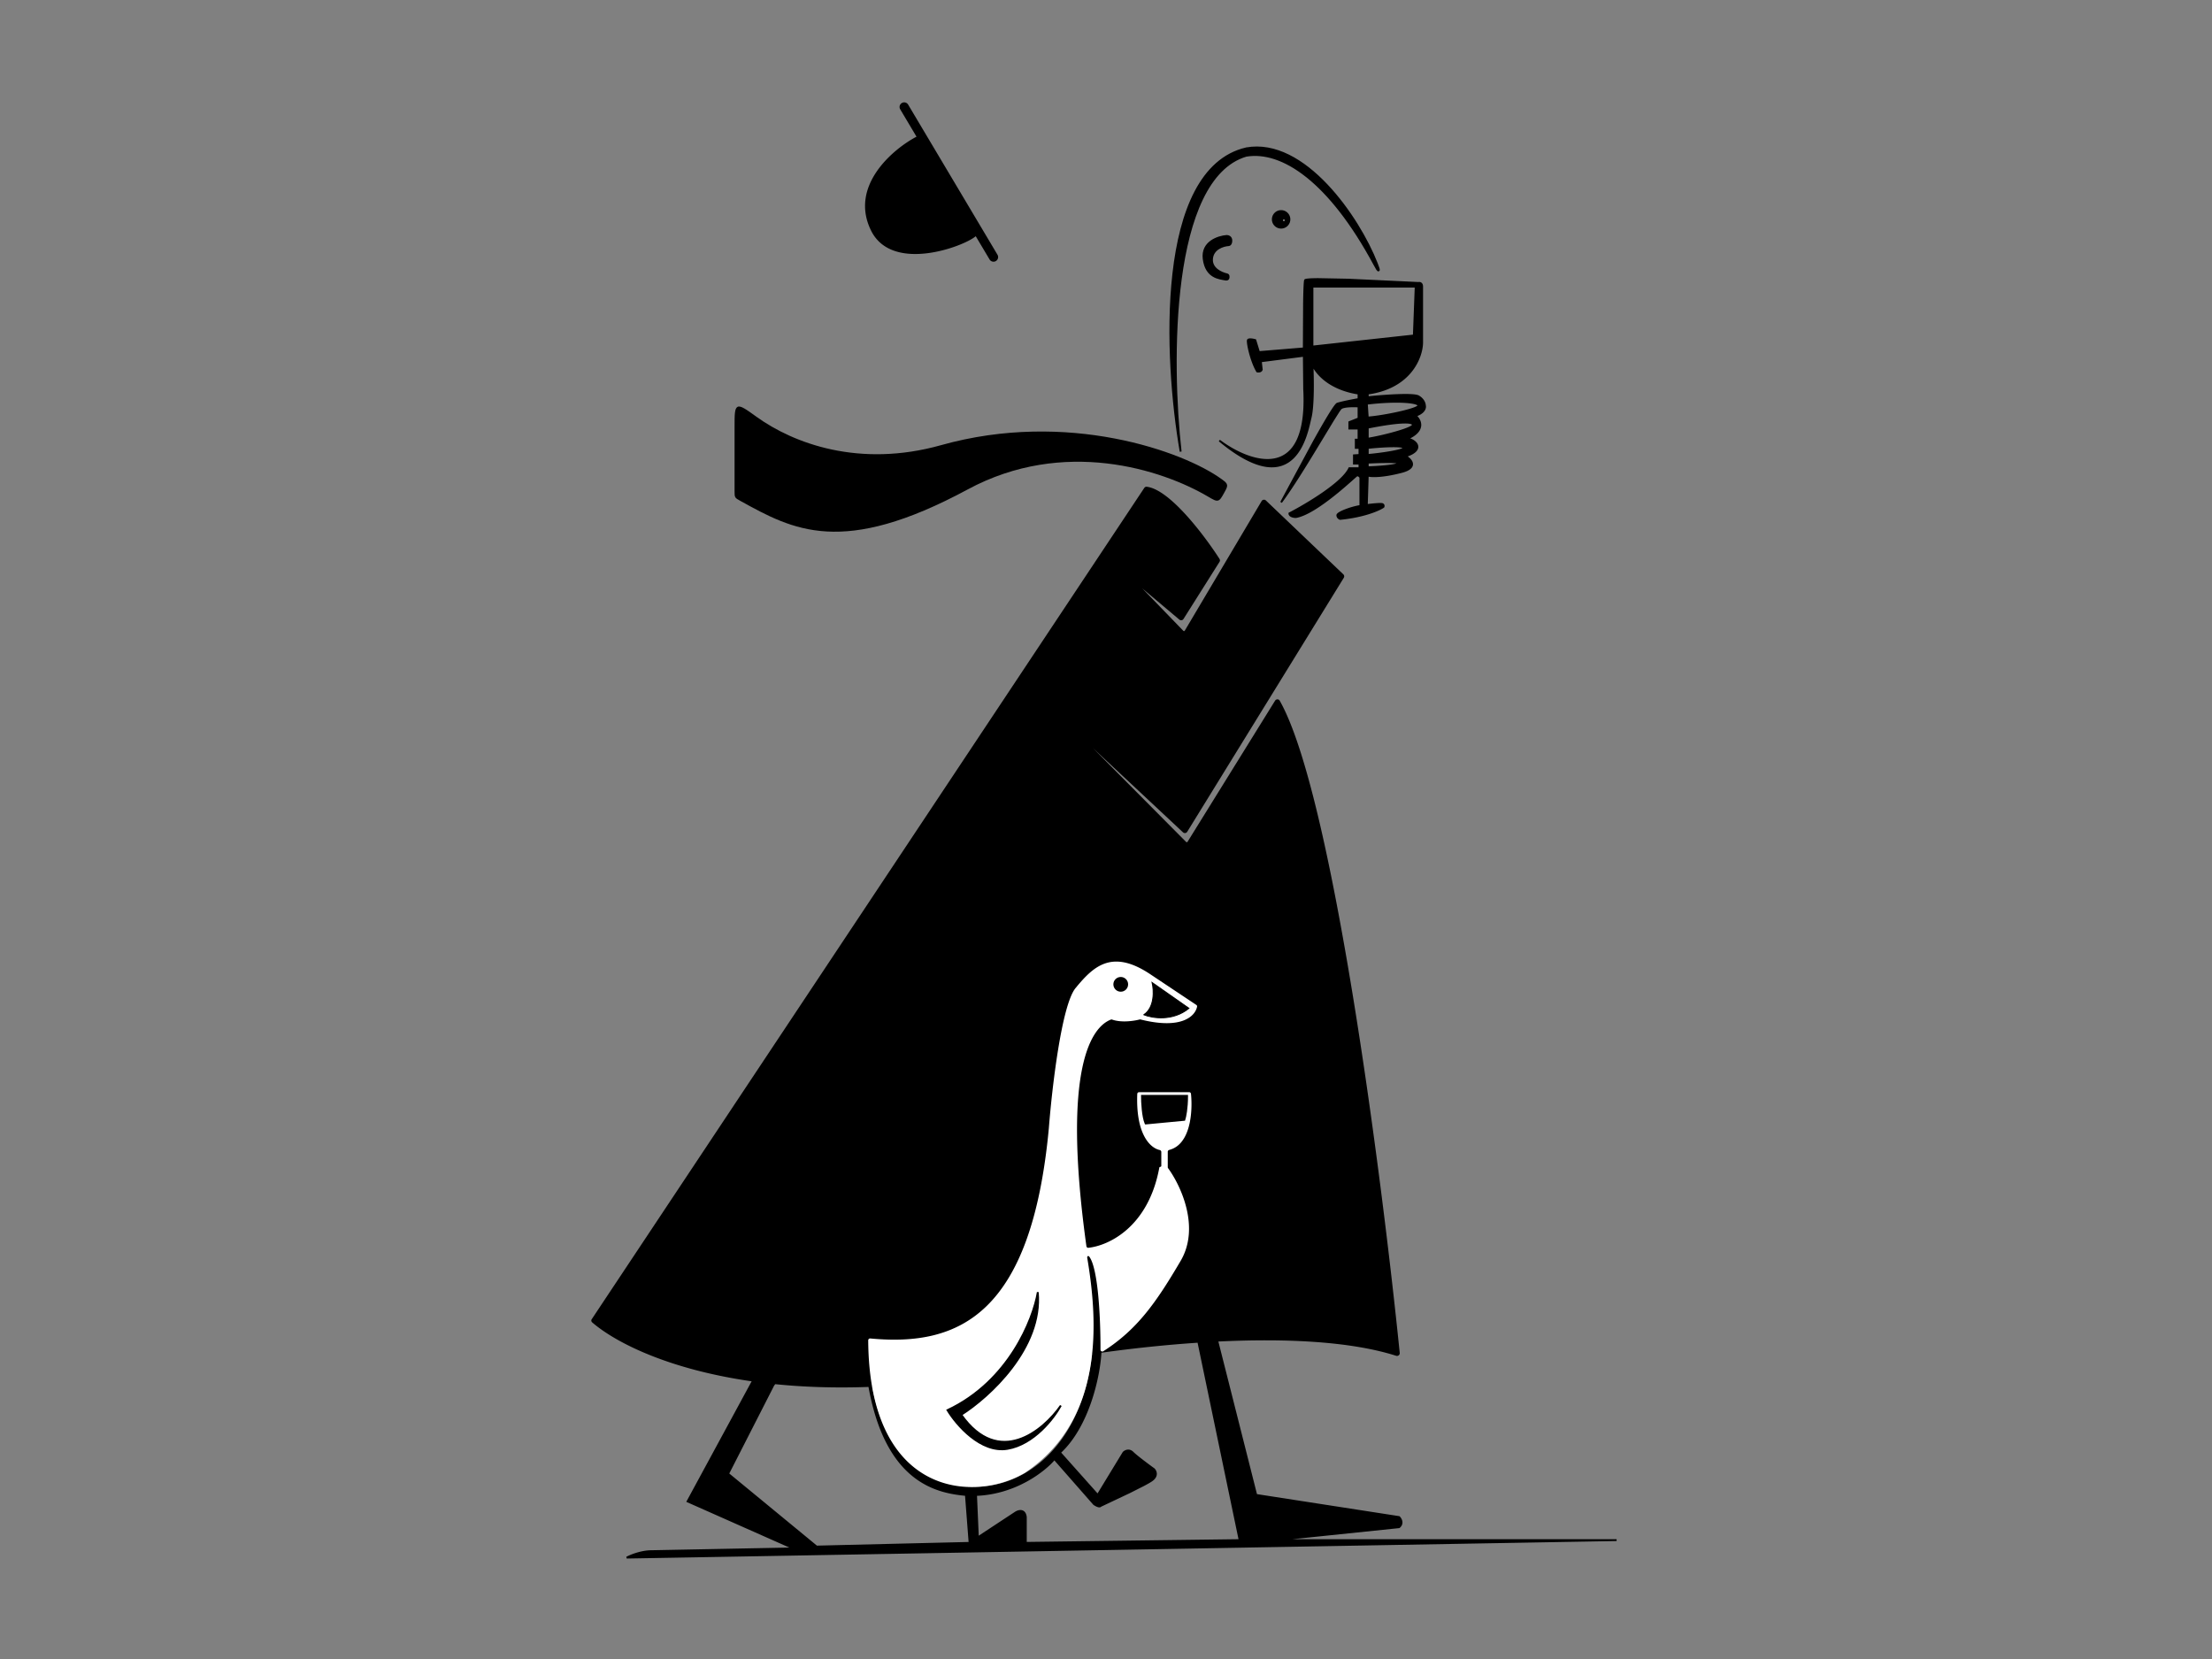 <svg xmlns="http://www.w3.org/2000/svg" width="1200" height="900" fill="none" xmlns:v="https://vecta.io/nano"><rect width="100%" height="100%" fill="#808080" stroke="none"/><g fill="#000"><path fill-rule="evenodd" d="M492.648 56.722a2.5 2.5 0 0 0-4.296 2.557l8.852 14.875c-12.427 6.5-36.626 26.483-24.704 50.846 11.399 23.294 50.31 8.76 56.835 3.147l7.517 12.632a2.5 2.5 0 0 0 4.296-2.557l-48.5-81.501z"/><path d="M525 265.5c52.105-28.085 105.377-10.821 130.404 3.93 2.759 1.627 4.139 2.44 5.363 2.105s1.972-1.697 3.469-4.419c1.108-2.013 1.661-3.02 1.417-4.124s-1.082-1.716-2.755-2.942c-20.828-15.251-83.977-37.764-152.398-18.55-44.316 12.445-80.082-.969-100.057-15.366-5.785-4.169-8.677-6.254-10.31-5.418s-1.633 4.165-1.633 10.822v34.914c0 1.73 0 2.595.416 3.3s1.174 1.124 2.69 1.963c28.749 15.897 55.337 30.468 123.394-6.215z"/><path d="M676 80.5C626.8 92.1 631.833 195 640.5 245 635 196.667 634.4 96.9 676 84.5c19.45-3.321 45.201 13.612 69.566 58.912 1.255 2.333 1.882 3.499 2.309 3.301s-.042-1.399-.981-3.803c-9.63-24.658-39.27-68.2-70.894-62.41zm-23 60c-1.2-9.2 7.833-12.167 12.5-12.5.833 0 2.5.5 2.5 2.5s-1 2.5-1.5 2.5c-2.833.167-8.6 1.9-9 7.5-.367 5.14 4.854 7.584 8.163 8.338.48.109.837.524.837 1.016v.759c0 .682-.679 1.197-1.351 1.082-3.746-.638-10.833-1.107-12.149-11.195z" stroke="#000"/><path d="M695 124a5 5 0 1 0 0-10 5 5 0 1 0 0 10zm1.5-4a.5.5 0 1 0 0-1 .5.5 0 1 0 0 1zm-75.31 144.971L321.456 715.895c-.313.419-.178.853.219 1.194 12.975 11.138 41.974 25.535 86.869 31.863L373 814.5l57.5 25.5-77 1.5c-5.6 0-11.333 2.333-13.5 3.5l537-9.5H691.5l67.5-7c2.4-2 1-4.5 0-5.5l-77.5-12-21.171-83.7c35.157-1.742 71.492-.451 97.22 7.728.692.22 1.373-.302 1.3-1.023-10.029-98.694-36.701-303.856-65.065-353.669-.369-.649-1.251-.584-1.644.051l-47.473 76.537a1 1 0 0 1-1.559.178L573.5 387l68.607 64.165a1 1 0 0 0 1.535-.206l84.933-137.77a1 1 0 0 0-.161-1.248l-42.005-40.074a1 1 0 0 0-1.55.214l-41.691 70.293a1 1 0 0 1-1.579.185L612.5 312.5l27.622 23.261a1 1 0 0 0 1.49-.232l19.55-30.993a.98.98 0 0 0 .003-1.06c-8.223-12.798-26.844-37.411-39.093-38.922-.357-.044-.685.117-.882.417zm28.892 462.923C618.01 730.011 587.912 734.383 569 738c-35.92 8.547-68.071 12.725-96.439 13.853C486.291 829.989 583.015 826.261 593 734h4c-.667 12.333-6.4 39.6-22 54l20.5 23 14-23c.833-.833 3-2 5 0s8.5 6.833 11.5 9c1 1 2.2 3.6-1 6s-20 10.333-28 14c-.167.333-1.1.6-3.5-1L572 791.5c-5.167 6.167-20.9 18.7-42.5 19.5l1 23 20.5-13.5c2.5-1.5 5.1-1.1 5.5 2.5v14l116-1.5-22.418-107.606zm-178.513 23.998c-18.75.701-35.836.069-51.255-1.511l-.814 1.119-24.5 48 48 39.5 83-2-2-26c-15.96-1.496-43.164-7.072-52.431-59.108z" fill-rule="evenodd"/><path d="M321.456 715.895l-.4-.299h0l.4.299zM621.19 264.971l-.418-.275h0l.418.275zM321.675 717.089l-.326.38h0l.326-.38zm86.869 31.863l.439.238.344-.633-.713-.1-.07.495zM373 814.5l-.44-.238-.258.476.495.219.203-.457zm57.5 25.5l.011.5.192-.957-.203.457zm-90.5 5l-.237-.44.246.94-.009-.5zm537-9.5l.009.5-.009-1v.5zm-185.5 0l-.052-.497.052.997v-.5zm67.5-7l.052.497.151-.015.117-.098-.32-.384zm0-5.5l.354-.354-.116-.115-.161-.025L759 823zm-77.5-12l-.485.123.081.32.327.051.077-.494zm-21.171-83.7l-.025-.499-.609.03.149.592.485-.123zm97.22 7.728l.152-.477h0l-.152.477zm1.3-1.023l.497-.051h0l-.497.051zm-65.065-353.669l-.434.248h0l.434-.248zm-1.644.051l-.425-.263h0l.425.263zm-47.473 76.537l-.425-.263h0l.425.263zm-1.559.178l.355-.353h0l-.355.353zM573.5 387l.342-.365-.697.717.355-.352zm68.607 64.165l-.341.365h0l.341-.365zm1.535-.206l-.426-.262h0l.426.262zm84.933-137.77l.426.263h0l-.426-.263zm-.161-1.248l-.345.362h0l.345-.362zm-42.005-40.074l.345-.361h0l-.345.361zm-1.55.214l-.43-.255h0l.43.255zm-41.691 70.293l-.43-.255h0l.43.255zm-1.579.185l.36-.348h0l-.36.348zM612.5 312.5l.322-.382-.681.73.359-.348zm27.622 23.261l-.322.382h0l.322-.382zm1.49-.232l-.423-.266h0l.423.266zm19.55-30.993l-.423-.267h0l.423.267zm.003-1.06l-.421.27h0l.421-.27zm-39.093-38.922l-.061.496h0l.061-.496zm28.01 463.34l.489-.102-.088-.426-.434.029.033.499zM569 738l-.094-.491-.011.002-.011.003.116.486zm-96.439 13.853l-.019-.499-.572.022.099.564.492-.087zM593 734v-.5h-.449l-.048.446.497.054zm4 0l.499.027.029-.527H597v.5zm-22 54l-.339-.367-.361.333.327.367L575 788zm20.5 23l-.373.333.449.504.351-.577-.427-.26zm14-23l-.354-.354-.042.043-.031.051.427.26zm16.5 9l.354-.354-.029-.028-.032-.023L626 797zm-29 20l-.208-.455-.16.074-.079.157.447.224zm-3.5-1l-.376.33.044.049.055.037.277-.416zM572 791.5l.376-.33-.385-.438-.374.447.383.321zM529.5 811l-.018-.5-.503.019.021.503.5-.022zm1 23l-.5.022.039.88.736-.484-.275-.418zm20.5-13.5l-.257-.429-.009.006-.009.005.275.418zm5.5 2.5h.5v-.028l-.003-.027-.497.055zm0 14h-.5v.506l.506-.006-.006-.5zm116-1.5l.006.5.607-.008-.124-.594-.489.102zm-200.931-83.608l.493-.088-.077-.428-.434.016.018.5zm-51.255-1.511l.051-.497-.286-.03-.17.233.405.294zm-.814 1.119l-.404-.294-.023.032-.018.035.445.227zm-24.5 48l-.445-.227-.183.358.31.255.318-.386zm48 39.5l-.318.386.144.118.186-.004-.012-.5zm83-2l.012.5.527-.013-.04-.525L526 837zm-2-26l.499-.038-.033-.42-.419-.04L524 811zm-202.143-94.806c20.512-27.493 207.71-311.068 299.751-450.948l-.836-.55-299.716 450.9.801.598zm.144.516c-.146-.125-.199-.23-.213-.295-.01-.047-.011-.115.069-.221l-.801-.598c-.234.312-.323.671-.245 1.031.074.343.287.625.538.842l.652-.759zm86.613 31.747c-44.834-6.319-73.732-20.69-86.613-31.747l-.652.759c13.07 11.219 42.169 25.642 87.125 31.978l.14-.99zm-.51.256l-35.544 65.549.88.476 35.543-65.548-.879-.477zm-35.307 66.244l57.5 25.5.406-.914-57.5-25.5-.406.914zm57.692 24.543L353.5 841v1c5.607 0 53.683-1 77.011-1.5l-.022-1zM353.5 841c-5.712 0-11.529 2.371-13.737 3.56l.474.88c2.125-1.144 7.775-3.44 13.263-3.44v-1zm-13.491 4.5l537-9.5-.018-1-537 9.5.018 1zM877 835H691.5v1H877v-1zm-185.448.997l67.5-7-.104-.994-67.5 7 .104.994zm67.768-7.113c1.342-1.118 1.652-2.424 1.448-3.595-.198-1.13-.865-2.093-1.414-2.643l-.708.708c.451.45.984 1.237 1.136 2.107.146.829-.044 1.773-1.102 2.655l.64.768zm-.243-6.378l-77.5-12-.154.988 77.5 12 .154-.988zm-77.092-11.629l-21.171-83.699-.97.245 21.171 83.7.97-.246zm75.716-76.326c-25.819-8.207-62.229-9.493-97.397-7.75l.05.999c35.146-1.742 71.405-.446 97.044 7.704l.303-.953zm.65-.496c.035.34-.279.614-.65.496l-.303.953c1.011.322 2.06-.446 1.948-1.55l-.995.101zM693.35 380.584c7.052 12.385 14.024 34.483 20.67 62.266 6.642 27.764 12.946 61.15 18.679 96.071 11.465 69.841 20.639 145.795 25.652 195.134l.995-.101c-5.015-49.354-14.191-125.328-25.66-195.195-5.735-34.932-12.044-68.345-18.693-96.142-6.646-27.78-13.644-50.006-20.774-62.528l-.869.495zm-.785.067c.111-.18.281-.264.429-.271.138-.006.269.051.356.204l.869-.495c-.283-.496-.778-.731-1.271-.708-.484.022-.951.288-1.233.743l.85.527zm-47.473 76.537l47.473-76.537-.85-.527-47.473 76.537.85.527zm-2.339.266a1.5 1.5 0 0 0 2.339-.266l-.85-.527a.5.5 0 0 1-.779.088l-.71.705zm-69.608-70.102l69.608 70.102.71-.705-69.608-70.101-.71.704zm69.304 63.448l-68.607-64.165-.684.73 68.608 64.165.683-.73zm.767-.103a.5.5 0 0 1-.767.103l-.683.73a1.5 1.5 0 0 0 2.301-.308l-.851-.525zm84.933-137.77l-84.933 137.77.851.525 84.934-137.77-.852-.525zm-.08-.624a.5.5 0 0 1 .08.624l.852.525a1.5 1.5 0 0 0-.242-1.873l-.69.724zm-42.005-40.074l42.005 40.074.69-.724-42.005-40.073-.69.723zm-.775.107a.5.5 0 0 1 .775-.107l.69-.723a1.5 1.5 0 0 0-2.325.32l.86.51zm-41.691 70.293l41.691-70.293-.86-.51-41.691 70.293.86.51zm-2.368.278a1.5 1.5 0 0 0 2.368-.278l-.86-.51a.5.5 0 0 1-.789.092l-.719.696zm-29.089-30.059l29.089 30.059.719-.696-29.09-30.059-.718.696zm28.303 22.53l-27.622-23.26-.644.764 27.622 23.261.644-.765zm.745-.115a.5.5 0 0 1-.745.115l-.644.765a1.5 1.5 0 0 0 2.235-.347l-.846-.533zm19.55-30.994l-19.55 30.994.846.533 19.55-30.993-.846-.534zm.005-.523a.48.48 0 0 1-.005.523l.846.534a1.48 1.48 0 0 0 .001-1.597l-.842.54zm-38.733-38.696c2.93.362 6.305 2.119 9.879 4.822 3.563 2.694 7.272 6.288 10.868 10.246 7.191 7.916 13.885 17.246 17.986 23.628l.842-.54c-4.122-6.416-10.85-15.792-18.088-23.76-3.618-3.984-7.375-7.626-11.005-10.372-3.619-2.737-7.166-4.622-10.36-5.016l-.122.992zm-.403.196c.098-.15.245-.215.403-.196l.122-.992c-.555-.069-1.064.188-1.361.638l.836.55zm28.441 462.149c-32.094 2.118-62.212 6.494-81.143 10.114l.188.982c18.893-3.613 48.97-7.983 81.021-10.098l-.066-.998zm-81.165 10.119c-35.89 8.54-68.009 12.712-96.342 13.84l.039.999c28.402-1.13 60.585-5.312 96.535-13.867l-.232-.972zm23.619-3.568c-4.974 45.955-31.512 69.713-58.367 72.382-26.849 2.668-54.256-15.714-61.082-54.561l-.985.173c6.904 39.288 34.724 58.11 62.166 55.383 27.435-2.726 54.251-26.962 59.262-73.269l-.994-.108zM597 733.5h-4v1h4v-1zm-21.661 54.867c7.886-7.279 13.254-17.784 16.734-27.981s5.09-20.147 5.426-26.359l-.998-.054c-.331 6.121-1.922 15.976-5.374 26.091s-8.752 20.448-16.466 27.569l.678.734zm20.534 22.3l-20.5-23-.746.666 20.5 23 .746-.666zm13.2-22.927l-14 23 .854.52 14-23-.854-.52zm5.781-.094c-1.116-1.115-2.319-1.373-3.372-1.202-1.021.166-1.862.729-2.336 1.202l.708.708c.36-.361 1.019-.798 1.789-.923.739-.12 1.619.038 2.503.923l.708-.708zm11.439 8.949a272.64 272.64 0 0 1-6.113-4.554c-2.256-1.733-4.354-3.422-5.326-4.395l-.708.708c1.028 1.027 3.18 2.755 5.424 4.48a274.32 274.32 0 0 0 6.137 4.571l.586-.81zm-.993 6.805c1.703-1.277 2.304-2.67 2.275-3.937-.029-1.233-.654-2.249-1.221-2.817l-.708.708c.433.432.908 1.216.929 2.133.021.883-.378 1.99-1.875 3.113l.6.8zm-28.092 14.055l15.812-7.481 7.614-3.848c2.144-1.135 3.829-2.099 4.666-2.726l-.6-.8c-.763.573-2.378 1.501-4.534 2.643-2.143 1.135-4.788 2.463-7.586 3.833l-15.788 7.469.416.91zm-3.985-1.039c1.226.818 2.128 1.194 2.783 1.302.62.103 1.206-.023 1.441-.494l-.894-.448c.069-.138.104.036-.384-.044-.454-.075-1.218-.366-2.392-1.148l-.554.832zm-21.599-24.586l21.5 24.5.752-.66-21.5-24.5-.752.66zm-42.105 19.67c21.774-.807 37.63-13.432 42.864-19.679l-.766-.642c-5.1 6.086-20.71 18.528-42.135 19.321l.037 1zM531 833.978l-1-23-1 .044 1 23 1-.044zm19.725-13.896l-20.5 13.5.55.836 20.5-13.5-.55-.836zm6.272 2.863c-.213-1.914-1.036-3.129-2.291-3.578-1.212-.434-2.65-.084-3.963.704l.514.858c1.187-.712 2.299-.912 3.112-.621.77.276 1.447 1.061 1.634 2.747l.994-.11zM557 837v-14h-1v14h1zm115.494-2l-116 1.5.012 1 116-1.5-.012-1zm-22.901-107.004l22.418 107.606.978-.204-22.418-107.606-.978.204zm-178.042 23.396c-18.728.7-35.791.069-51.186-1.508l-.102.994c15.443 1.583 32.553 2.215 51.325 1.513l-.037-.999zm-51.647.402l.814-1.119-.809-.588-.813 1.119.808.588zm-24.459 47.933l24.5-48-.89-.454-24.5 48 .89.454zm47.873 38.887l-48-39.5-.636.772 48 39.5.636-.772zm82.67-2.114l-83 2 .024 1 83-2-.024-1zm-2.487-25.462l2 26 .998-.076-2-26-.998.076zm-52.424-59.059c4.648 26.098 13.809 40.625 23.883 48.807s20.982 9.961 28.993 10.712l.094-.996c-7.949-.745-18.619-2.5-28.457-10.492s-18.909-22.267-23.528-48.206l-.985.175z"/></g><path d="M569 612c-9.428 100.734-48.405 118.731-96.892 114.109-.59-.056-1.108.434-1.105 1.027.503 84.498 57.121 88.291 84.997 71.864 43.234-28.986 39.642-82.109 33.812-116.679-.133-.786.597-1.266 1.082-.634 4.997 6.516 6.173 34.687 6.118 50.507-.003.787.861 1.267 1.524.843 18.524-11.84 28.823-26.648 41.964-49.037 10.699-18.228.036-40.906-6.808-50.24a.99.99 0 0 1-.192-.592v-8.338c0-.481.349-.891.815-1.01 11.654-2.971 12.767-20.882 11.784-30.442-.052-.502-.479-.878-.984-.878h-27.163c-.533 0-.974.431-.994.964-.854 22.169 7.186 29.336 12.12 30.403.513.111.922.541.922 1.066v7.523c0 .3-.244.544-.544.544-.264 0-.491.196-.539.456-5.952 32.302-27.542 42.322-38.498 43.467-.519.054-.978-.344-1.05-.862-13.606-98.082 3.277-119.107 13.294-122.938a.98.98 0 0 1 .681.004c5.029 1.771 11.829.749 14.9-.058a1.05 1.05 0 0 1 .52-.002c22.483 5.643 29.683-1.953 30.649-6.974.07-.364-.101-.719-.409-.924L624 528.5c-21-14-31-4-40.5 7.5-7.6 9.2-12.833 54.5-14.5 76z" fill="#fff"/><g fill="#000"><g stroke="#000"><path d="M521.5 767.5c20.4 28.8 44.5 8.667 54-5-3.667 6.833-14.6 21.1-29 23.5s-27.667-13-32.5-21c33.2-15.6 46.5-49.167 49-64 2.8 30.4-26.5 57-41.5 66.5zm100-158c-1.6-3.6-2-11.5-2-15H644c0 6.8-1 11.5-1.5 13l-21 2z"/><path d="M620.5 550.5c6-4 5.5-13.333 4.5-17.5l20 14c-8.8 7.2-20 5.333-24.5 3.5z" stroke-width=".5"/></g><circle cx="608" cy="534" r="4"/><path d="M707.307 189L683 191l-2-6.5c-1.167-.333-3.6-.8-4 0-.5 1 1.5 11 5 17 .667.167 2.1.2 2.5-1l-.5-4.5 23.32-3-.013-4z"/><path fill-rule="evenodd" d="M707.5 211c2.8 52-29.667 40.333-46 28 41.5 34.5 47.5-4.5 49.5-12.5 1.6-6.4 1.333-21.667 1-28.5 4.8 9.2 15 14 25 15.5v3c-2.833.5-9.1 1.7-11.5 2.5s-21.333 36-30.5 53.5c11.5-15.5 30.5-49.5 32.5-51 1.6-1.2 7-1.167 9.5-1v6.5l-5 2v3.5h5v6h-1.5v4.5h2v3.807l-3 .193v4.5h3v2.5H732c-3.6 8-23.167 19.667-32.5 24.5 0 1.6 2.333 2 3.5 2 11.5-2 32-22 33-22.5.8-.4 1.667.5 2 1v15.5c-4.5.627-12.5 3.5-12.5 5 0 1.2 1 1.833 1.5 2 12.4-1.2 20.833-4.667 23.5-6.5.167-.333.3-1.1-.5-1.5s-6 .167-8.5.5l.5-16c2.5.667 9 .5 18.5-2 9.055-2.383 5-7 2-8.5 11-3.5 5.5-9 1-9.5 10-4.4 7.167-10.167 4.5-12.5 4.8-1.6 5.333-4.333 5-5.5 0-1-.7-3.4-3.5-5s-19.5-.333-27.5.5v-2c23.2-3.2 29.333-19.667 29.5-27.5v-30.5c0-2-1.333-2.167-2-2-20.167-1.167-60.7-3.1-61.5-1.5-.548 1.095-.736 19.441-.693 37l.013 4 .18 18zm4.5-23v-32.5h56l-1 26.5-55 6zm30 38.5l-.5-7.5c16.8-2 28-.83 28 1 0 2-19.5 6-27.5 6.5zm0 11.5v-6c16-3.2 24.5-3.5 24.5-1.5s-16.833 6.333-24.5 7.5zm0 8.807V243c7.167-.833 19.5-1.5 19.5 0s-13.667 3.371-19.5 3.807zm0 6.693V251c6.167-.333 18.1-.7 16.5.5s-11.667 1.833-16.5 2z"/><path d="M661.5 239l.301-.399-.621.783.32-.384zm46-28l-.5.009v.009l.001.009.499-.027zm62-57.5l-.029.499.076.005.074-.019-.121-.485zm2 32.5l.5.011V186h-.5zM742 213.5l-.068-.495-.432.059v.436h.5zm0 2h-.5v.555l.552-.058-.052-.497zm31 4.5h-.5v.07l.019.067L773 220zm-5 5.5l-.158-.474-.828.276.657.574.329-.376zm-4.5 12.5l-.201-.458-1.703.75 1.849.205.055-.497zm-1 9.5l-.152-.476-1.173.373 1.101.55.224-.447zm-2 8.5l-.127-.484.127.484zm-18.5 2l.129-.483-.609-.162-.02.629.5.016zm-.5 16l-.5-.016-.018.59.584-.078-.066-.496zm9 1l.283.412.107-.073.057-.115-.447-.224zm-23.5 6.5l-.158.474.101.034.105-.01-.048-.498zm11-7l.069.495.431-.06v-.435h-.5zm0-15.5h.5v-.151l-.084-.126L738 259zm-35 21.5v.5h.043l.043-.007-.086-.493zm-3.5-2l-.23-.444-.27.14v.304h.5zM732 254v-.5h-.323l-.133.295.456.205zm5.5 0v.5h.5v-.5h-.5zm0-2.5h.5v-.5h-.5v.5zm-3 0h-.5v.5h.5v-.5zm0-4.5l-.032-.499-.468.03V247h.5zm3-.193l.032.499.468-.03v-.469h-.5zm0-3.807h.5v-.5h-.5v.5zm-2 0h-.5v.5h.5v-.5zm0-4.5v-.5h-.5v.5h.5zm1.5 0v.5h.5v-.5h-.5zm0-6h.5v-.5h-.5v.5zm-5 0h-.5v.5h.5v-.5zm0-3.5l-.186-.464-.314.125V229h.5zm5-2l.186.464.314-.125V227h-.5zm0-6.5h.5v-.468l-.467-.031-.033.499zm-9.5 1l.3.4h0l-.3-.4zm-32.5 51l-.443-.232.845.53-.402-.298zm42-56l.087.492.413-.073v-.419h-.5zm0-3h.5v-.431l-.426-.063-.074.494zM712 198l.443-.231-.942.255L712 198zm-4.693-9l.5-.001-.5.001zM683 191l-.478.147.118.384.401-.033L683 191zm-2-6.5l.478-.147-.08-.259-.261-.075-.137.481zm1 17l-.432.252.106.182.205.051.121-.485zm2.5-1l.474.158.035-.104-.012-.109-.497.055zm-.5-4.5l-.064-.496-.487.063.054.488L684 196zm28-40.5v-.5h-.5v.5h.5zm0 32.5h-.5v.558l.554-.061L712 188zm55-6l.054.497.429-.047.017-.431-.5-.019zm1-26.5l.5.019.019-.519H768v.5zM741.5 219l-.059-.496-.471.056.031.473.499-.033zm.5 7.5l-.499.033.033.497.497-.031-.031-.499zm0 5.5l-.098-.49-.402.08v.41h.5zm0 6h-.5v.582l.575-.088L742 238zm0 5l-.058-.497-.442.052V243h.5zm0 3.807h-.5v.539l.537-.041-.037-.498zm0 4.193l-.027-.499-.473.025V251h.5zm0 2.5h-.5v.518l.517-.018-.017-.5zm-80.801-14.101c4.113 3.106 9.246 6.173 14.595 8.209 5.343 2.033 10.949 3.054 15.983 2.007 5.064-1.055 9.495-4.192 12.464-10.351 2.957-6.134 4.46-15.251 3.758-28.291l-.998.054c.698 12.96-.808 21.884-3.661 27.803-2.841 5.893-7.022 8.818-11.767 9.805-4.774.994-10.173.036-15.423-1.962s-10.295-5.011-14.349-8.072l-.602.798zm47.248-87.175c-.06.12-.145.132-.06.096.057-.025.159-.057.318-.091.314-.066.775-.125 1.38-.173 1.206-.097 2.919-.148 5.029-.161 4.217-.025 9.981.103 16.357.317l38 1.787.058-.998-38.025-1.788-16.396-.318c-2.117.013-3.86.064-5.103.164-.619.049-1.131.112-1.508.192-.187.04-.361.088-.505.15-.116.05-.329.155-.439.375l.894.448zm61.174 1.761c.243-.061.59-.052.857.122.235.153.522.509.522 1.393h1c0-1.116-.38-1.843-.978-2.232-.566-.368-1.22-.359-1.643-.253l.242.97zM771 155.5v.024.026.027.029.031.032.033.035.036.038.04.02.021.021.021.022.022.022.023.023.024.023.025.024.025.025.026.026.026.027.027.027.028.028.028.029.029.029.03.03.03.031.031.031.032.032.032.033.033.033.034.034.034.035.034.036.035.036.036.036.037.037.037.038.038.038.039.039.039.039.04.04.04.041.041.041.042.041.042.043.042.043.043.044.044.044.044.044.045.045.046.045.046.047.046.047.047.047.047.048.048.049.048.049.049.049.05.05.05.05.05.051.051.052.051.052.052.052.053.052.053.053.054.054.053.055.054.054.055.055.055.056.056.055.057.056.056.057.057.057.058.057.058.058.058.059.058.059.059.06.059.06.059.06.061.06.061.06.061.062.061.062.061.062.062.063.062.063.062.063.064.063.063.064.064.064.064.064.065.065.064.065.066.065.065.066.066.066.066.066.066.067.067.066.067.067.068.067.068.067.068.068.068.068.069.068.069.069.069.069.069.069.069.07.07.069.07.07.07.071.07.07.071.071.07.071.071.071.072.071.071.072.071.072.072.072.072.072.072.072.073.072.073.072.073.073.073.073.073.073.073.073.074.073.074.073.074.073.074.074.074.074.074.074.074.074.075.074.074.075.074.075.075.074.075.075.075.074.075.075.075.075.075.075.075.076.075.075.075.076.075.075.076.075.075.076.075.076.075.076.075.076.076.075.076.075.076.076.075.076.076.075.076.076.075.076.076.075.076.076.075.076.076.075.076.075.076.076.075.076.075.076.075.076.075.075.076.075.076.075.075.075.076.075.075.075.075.075.075.075.075.075.074.075.075.075.074.075.074.075.074.074.075.074.074.074.074.074.074.074.074.073.074.074.073.074.073.073.073.074.073.073.072.073.073.073.072.073.072.072.072.073.072.071.072.072.072.071.072.071.071.071.071.071.071.071.07.071.07.07.07.07.07.07.07.069.069.07.069.069.069.069.068.069.068.068.068.068.068.068.067.068.067.067.067.067.067.066.067.066.066.066.066.065.066.065.065.065.065.065.064.065.064.064.064.064.063.063.064.063.062.063.062.063.062.062.061.062.061.062.061.06.061.06.061.06.059.06.06.059.059.059.058.059.058.058.058.057.058.057.057.057.056.057.056.056.055.056.055.055.055h1v-.055-.055-.055-.056-.055-.056-.056-.057-.056-.057-.057-.057-.058-.057-.058-.058-.058-.059-.058-.059-.059-.059-.06-.06-.059-.06-.061-.06-.061-.06-.061-.062-.061-.062-.061-.062-.062-.063-.062-.063-.062-.063-.064-.063-.063-.064-.064-.064-.064-.065-.064-.065-.065-.065-.065-.065-.066-.065-.066-.066-.066-.066-.067-.066-.067-.067-.067-.067-.067-.068-.067-.068-.068-.068-.068-.068-.068-.069-.068-.069-.069-.069-.069-.07-.069-.069-.07-.07-.07-.07-.07-.07-.07-.071-.07-.071-.071-.071-.071-.071-.071-.071-.072-.071-.072-.072-.072-.071-.072-.073-.072-.072-.072-.073-.072-.073-.073-.073-.072-.073-.073-.074-.073-.073-.073-.074-.073-.074-.074-.073-.074-.074-.074-.074-.074-.074-.074-.074-.075-.074-.074-.075-.074-.075-.074-.075-.075-.075-.074-.075-.075-.075-.075-.075-.075-.075-.075-.075-.076-.075-.075-.075-.076-.075-.076-.075-.075-.076-.075-.076-.075-.076-.075-.076-.076-.075-.076-.075-.076-.076-.075-.076-.076-.075-.076-.076-.075-.076-.076-.075-.076-.076-.075-.076-.076-.075-.076-.075-.076-.076-.075-.076-.075-.076-.075-.076-.075-.075-.076-.075-.075-.076-.075-.075-.075-.076-.075-.075-.075-.075-.075-.075-.075-.074-.075-.075-.075-.074-.075-.075-.074-.075-.074-.074-.075-.074-.074-.074-.074-.074-.074-.074-.074-.073-.074-.073-.074-.073-.074-.073-.073-.073-.073-.073-.073V168v-.073-.072-.073-.072-.073-.072-.072-.072-.072-.072-.072-.072-.071-.072-.071-.071-.072-.071-.071-.071-.07-.071-.071-.07-.07-.071-.07-.07-.07-.069-.07-.07-.069-.069-.069-.069-.069-.069-.069-.068-.069-.068-.068-.068-.068-.067-.068-.067-.068-.067-.067-.066-.067-.067-.066-.066-.066-.066-.066-.066-.065-.065-.066-.065-.064-.065-.065-.064-.064-.064-.064-.064-.063-.063-.064-.063-.062-.063-.062-.063-.062-.062-.061-.062-.061-.062-.061-.06-.061-.06-.061-.06-.059-.06-.059-.06-.059-.059-.058-.059-.058-.058-.058-.057-.058-.057-.057-.057-.056-.056-.057-.055-.056-.056-.055-.055-.055-.054-.054-.055-.053-.054-.054-.053-.053-.052-.053-.052-.052-.052-.051-.052-.051-.051-.05-.05-.05-.05-.05-.049-.049-.049-.048-.049-.048-.048-.047-.047-.047-.047-.046-.047-.046-.045-.046-.045-.045-.044-.044-.044-.044-.044-.043-.043-.042-.043-.042-.041-.042-.041-.041-.041-.04-.04-.04-.039-.039-.039-.039-.038-.038-.038-.037-.037-.037-.036-.036-.036-.035-.036-.034-.035-.034-.034-.034-.033-.033-.033-.032-.032-.032-.031-.031-.031-.03-.03-.03-.029-.029-.029-.028-.028-.028-.027-.027-.027-.026-.026-.026-.025-.025-.024-.025-.023-.024-.023V156v-.022-.022-.022-.021-.021-.021-.02-.02-.039-.037-.036-.034-.033-.031-.029-.029-.026-.025l-1-.012zm0 30.489c-.162 7.63-6.151 23.855-29.068 27.016l.136.99c23.483-3.239 29.761-19.947 29.932-27.984l-1-.022zM741.5 213.5v2h1v-2h-1zm.552 2.497c3.993-.416 10.157-.94 15.668-1.16 2.757-.11 5.341-.144 7.405-.052 1.032.047 1.925.124 2.64.237.729.115 1.22.26 1.487.412l.496-.868c-.433-.248-1.077-.413-1.827-.532-.766-.121-1.7-.201-2.752-.248-2.105-.094-4.721-.059-7.489.052-5.539.221-11.725.747-15.732 1.165l.104.994zm27.2-.563c2.638 1.507 3.248 3.738 3.248 4.566h1c0-1.172-.79-3.741-3.752-5.434l-.496.868zm3.267 4.703c.235.821-.033 3.341-4.677 4.889l.316.948c4.956-1.652 5.755-4.598 5.323-6.111l-.962.274zm-4.848 5.739c1.272 1.113 2.519 2.995 2.331 5.054-.184 2.019-1.777 4.445-6.703 6.612l.402.916c5.074-2.233 7.065-4.891 7.297-7.438.229-2.507-1.274-4.676-2.669-5.896l-.658.752zm-4.226 12.621a7.25 7.25 0 0 1 3.07 1.124c.921.604 1.583 1.364 1.819 2.148.223.743.087 1.593-.768 2.497-.876.927-2.503 1.894-5.218 2.758l.304.952c2.785-.886 4.596-1.919 5.641-3.023 1.067-1.128 1.338-2.34.998-3.472-.327-1.091-1.195-2.019-2.228-2.696-1.039-.682-2.301-1.148-3.508-1.282l-.11.994zm-1.169 9.45c.704.352 1.474.89 2.092 1.527.623.643 1.053 1.345 1.159 2.022.1.642-.077 1.327-.814 2.016-.759.71-2.112 1.418-4.34 2.004l.254.968c2.3-.606 3.836-1.369 4.769-2.241.956-.894 1.275-1.903 1.119-2.902-.151-.962-.732-1.844-1.43-2.563a8.99 8.99 0 0 0-2.361-1.725l-.448.894zm-1.903 7.569c-4.727 1.244-8.698 1.905-11.791 2.173-3.108.27-5.288.139-6.453-.172l-.258.966c1.335.356 3.655.475 6.797.203 3.157-.274 7.186-.946 11.959-2.202l-.254-.968zm-18.873 2.468l-.5 16 1 .032.5-16-1-.032zm.066 16.512c1.244-.166 3.16-.39 4.86-.523.852-.066 1.641-.108 2.262-.111a7.78 7.78 0 0 1 .77.029c.1.009.179.021.237.034s.084.024.081.022l.448-.894c-.189-.095-.439-.135-.667-.158a8.75 8.75 0 0 0-.873-.032c-.657.002-1.474.046-2.335.114-1.725.134-3.659.36-4.915.527l.132.992zm8.21-.549c.255.127.322.281.343.408a.76.76 0 0 1-.066.421l.894.448c.119-.239.225-.62.159-1.029-.071-.44-.337-.869-.882-1.142l-.448.894zm.441.641c-2.573 1.769-10.915 5.219-23.265 6.414l.096.996c12.45-1.205 20.975-4.688 23.735-6.586l-.566-.824zm-23.059 6.438c-.18-.06-.483-.219-.733-.483-.242-.255-.425-.595-.425-1.043h-1c0 .752.317 1.329.7 1.732.375.394.822.636 1.142.742l.316-.948zM726 279.5c0 .024-.003-.061.203-.263.187-.184.479-.398.874-.634.785-.469 1.896-.976 3.165-1.463 2.538-.975 5.625-1.838 7.827-2.145l-.138-.99c-2.298.32-5.461 1.208-8.048 2.201-1.293.497-2.464 1.028-3.319 1.539-.426.254-.794.515-1.062.778-.249.245-.502.578-.502.977h1zm12.5-5V259h-1v15.5h1zm-.084-15.777a3.67 3.67 0 0 0-.965-.977c-.424-.281-1.042-.51-1.675-.193l.448.894c.167-.083.382-.062.675.132s.544.486.685.698l.832-.554zm-2.64-1.17c-.079.04-.164.102-.231.153-.076.059-.169.135-.275.224a49.21 49.21 0 0 0-.834.723l-2.728 2.417c-2.239 1.974-5.247 4.577-8.582 7.226s-6.989 5.339-10.519 7.488c-3.54 2.155-6.913 3.74-9.693 4.223l.172.986c2.97-.517 6.472-2.182 10.041-4.355 3.58-2.179 7.269-4.896 10.622-7.559s6.376-5.28 8.621-7.259l2.727-2.417.815-.707.242-.197c.071-.054.087-.06.07-.052l-.448-.894zM703 280c-.543 0-1.348-.095-1.997-.362-.66-.272-1.003-.643-1.003-1.138h-1c0 1.105.824 1.734 1.622 2.062.809.333 1.754.438 2.378.438v-1zm-3.27-1.056c4.681-2.424 11.925-6.56 18.455-11.096 3.265-2.268 6.36-4.642 8.87-6.957 2.499-2.307 4.458-4.591 5.401-6.686l-.912-.41c-.857 1.905-2.694 4.079-5.167 6.361-2.464 2.273-5.519 4.618-8.762 6.871-6.487 4.506-13.693 8.62-18.345 11.029l.46.888zM732 254.5h5.5v-1H732v1zm6-.5v-2.5h-1v2.5h1zm-.5-3h-3v1h3v-1zm-2.5.5V247h-1v4.5h1zm-.468-4.001l3-.193-.064-.998-3 .193.064.998zm3.468-.692V243h-1v3.807h1zm-.5-4.307h-2v1h2v-1zm-1.5.5v-4.5h-1v4.5h1zm-.5-4h1.5v-1h-1.5v1zm2-.5v-6h-1v6h1zm-.5-6.5h-5v1h5v-1zm-4.5.5V229h-1v3.5h1zm-.314-3.036l5-2-.372-.928-5 2 .372.928zM737.5 227v-6.5h-1v6.5h1zm-.467-6.999c-1.266-.084-3.264-.135-5.153-.012-.944.061-1.873.166-2.676.336-.787.166-1.514.407-2.004.775l.6.8c.31-.232.858-.437 1.611-.597.739-.156 1.616-.257 2.534-.317 1.836-.119 3.788-.069 5.022.013l.066-.998zM727.2 221.1c-.191.143-.422.422-.668.749-.26.347-.579.806-.947 1.361-.739 1.111-1.694 2.628-2.815 4.45l-8.385 13.831c-6.44 10.63-14.053 22.983-19.787 30.711l.804.596c5.766-7.772 13.403-20.169 19.838-30.789l8.381-13.825 2.796-4.421c.365-.548.671-.989.915-1.313.257-.343.409-.506.468-.55l-.6-.8zm-31.757 51.632l17.781-33.001c3.089-5.542 5.963-10.557 8.213-14.234 1.126-1.84 2.091-3.337 2.846-4.396.379-.53.698-.941.953-1.228.128-.143.233-.248.315-.318.091-.077.124-.086.107-.081l-.316-.948c-.167.055-.316.163-.439.267-.13.111-.269.252-.414.415-.29.325-.633.77-1.02 1.312-.775 1.088-1.755 2.609-2.885 4.455-2.261 3.695-5.143 8.724-8.233 14.269l-17.794 33.024.886.464zm30.215-53.258c2.358-.785 8.583-1.979 11.429-2.482l-.174-.984c-2.821.497-9.129 1.703-11.571 2.518l.316.948zM737.5 216.5v-3h-1v3h1zm-.426-3.494c-9.92-1.488-19.935-6.237-24.631-15.237l-.886.462c4.904 9.4 15.289 14.251 25.369 15.763l.148-.988zm-25.573-14.982c.166 3.408.316 8.922.224 14.38-.092 5.475-.426 10.838-1.21 13.975l.97.242c.816-3.263 1.148-8.733 1.24-14.2.092-5.484-.058-11.02-.226-14.445l-.998.048zm-.986 28.355c-.508 2.033-1.247 5.922-2.729 10.135s-3.682 8.669-7.064 11.807c-3.358 3.117-7.907 4.956-14.179 3.912-6.304-1.049-14.379-5.018-24.723-13.617l-.64.768c10.406 8.651 18.644 12.745 25.199 13.836 6.587 1.096 11.445-.845 15.024-4.166 3.555-3.299 5.823-7.935 7.326-12.208s2.264-8.258 2.756-10.225l-.97-.242zm-2.708-37.38l.125-24.665.222-8.538c.047-1.071.099-1.938.155-2.567.028-.316.057-.565.086-.748.033-.206.057-.268.052-.257l-.894-.448c-.074.148-.115.358-.145.549-.034.215-.066.489-.095.814-.058.653-.111 1.536-.158 2.613-.094 2.156-.168 5.106-.223 8.566l-.125 24.683 1-.002zm-.541-.497l-24.307 2 .082.996 24.307-2-.082-.996zm-23.788 2.351l-2-6.5-.956.294 2 6.5.956-.294zm-2.341-6.834c-.603-.172-1.539-.381-2.388-.443-.422-.03-.854-.027-1.222.05-.351.074-.77.242-.974.65l.894.448c.012-.013.024-.024.046-.037.046-.027.122-.057.239-.082.237-.05.562-.059.944-.031.759.055 1.624.246 2.187.407l.274-.962zm-4.584.257c-.074.149-.102.322-.116.468-.014.158-.016.343-.009.545.015.406.068.922.155 1.518.175 1.193.492 2.743.933 4.443.88 3.396 2.269 7.445 4.052 10.502l.864-.504c-1.717-2.943-3.078-6.894-3.948-10.248-.434-1.675-.742-3.188-.911-4.338-.085-.576-.133-1.053-.146-1.408-.006-.179-.003-.317.006-.418.011-.114.026-.136.014-.112l-.894-.448zm5.326 17.709c.39.098 1 .158 1.59.013.609-.15 1.237-.534 1.505-1.34l-.948-.316c-.132.394-.421.593-.795.685-.393.097-.833.057-1.11-.012l-.242.97zm3.118-1.54l-.5-4.5-.994.11.5 4.5.994-.11zM708 210.991l-.18-17.993-1 .004.18 18.007 1-.018zm-.18-17.993l-.013-3.999-1 .002.013 4.001 1-.004zm-23.756 3.498l23.32-3-.127-.992-23.321 3 .128.992zM711.5 155.5V188h1v-32.5h-1zm.554 32.997l55-6-.108-.994-55 6 .108.994zm55.446-6.478l1-26.5-1-.038-1 26.5 1 .038zM768 155h-56v1h56v-1zm-26.999 64.033l.5 7.5.998-.066-.5-7.5-.998.066zm1.03 7.966c4.037-.252 10.941-1.383 16.828-2.699 2.945-.657 5.652-1.365 7.63-2.038.986-.335 1.811-.668 2.398-.991.292-.16.549-.331.739-.514.179-.172.374-.428.374-.757h-1c0-.079.043-.07-.068.037-.099.095-.269.217-.526.358-.511.281-1.271.592-2.239.921-1.928.655-4.596 1.354-7.526 2.009-5.863 1.309-12.709 2.428-16.672 2.676l.062.998zM770 220c0-.507-.383-.855-.757-1.079-.4-.24-.957-.442-1.632-.615-1.358-.347-3.319-.605-5.783-.741-4.936-.274-11.966-.064-20.387.939l.118.992c8.379-.997 15.349-1.202 20.213-.933 2.436.135 4.325.388 5.592.712.637.163 1.086.337 1.365.504.304.182.271.27.271.221h1zm-28.5 12v6h1v-6h-1zm.575 6.494c3.859-.587 10.006-1.967 15.188-3.451 2.59-.741 4.955-1.513 6.679-2.23.859-.357 1.58-.709 2.094-1.046.256-.169.482-.346.648-.535.161-.182.316-.431.316-.732h-1c0-.051.024-.031-.066.07-.084.095-.228.217-.447.361-.436.286-1.09.61-1.929.959-1.672.695-3.994 1.454-6.571 2.192-5.151 1.475-11.255 2.844-15.062 3.424l.15.988zM767 230.5c0-.462-.259-.815-.618-1.056-.344-.231-.814-.387-1.365-.494-1.108-.215-2.72-.262-4.794-.149-4.16.227-10.312 1.107-18.321 2.709l.196.98c7.991-1.598 14.089-2.468 18.179-2.691 2.051-.112 3.564-.059 4.55.132.496.097.815.22.998.343.168.113.175.188.175.226h1zM741.5 243v3.807h1V243h-1zm.537 4.305c2.933-.219 7.824-.797 11.985-1.51 2.078-.355 3.99-.747 5.389-1.148.696-.199 1.289-.408 1.717-.625.212-.108.41-.23.561-.374.146-.138.311-.356.311-.648h-1c0-.105.058-.132.001-.078-.051.049-.153.121-.326.209-.342.173-.863.361-1.539.555-1.346.385-3.216.77-5.283 1.124-4.131.707-8.99 1.282-11.89 1.498l.074.997zM762 243c0-.288-.155-.501-.319-.639-.158-.133-.357-.226-.559-.297-.407-.144-.963-.242-1.608-.311-1.3-.139-3.091-.17-5.087-.128-3.997.084-8.888.46-12.485.878l.116.994c3.57-.415 8.429-.789 12.39-.872 1.984-.042 3.724-.01 4.96.122.623.067 1.086.156 1.382.26a.81.81 0 0 1 .248.12c.02.016-.038-.027-.038-.127h1zm-20.5 8v2.5h1V251h-1zm.517 3c2.424-.084 6.16-.284 9.495-.615 1.666-.165 3.241-.364 4.506-.598.631-.117 1.195-.245 1.657-.385.448-.136.851-.297 1.125-.502l-.6-.8c-.126.095-.388.216-.815.345-.413.125-.937.245-1.55.359-1.224.227-2.767.422-4.422.586-3.307.328-7.021.527-9.43.61l.034 1zm16.783-2.1c.121-.091.351-.294.346-.615-.006-.345-.27-.529-.398-.6-.152-.086-.341-.146-.532-.192-.197-.047-.43-.086-.687-.12-1.024-.134-2.586-.19-4.364-.198-3.568-.017-8.104.159-11.192.326l.054.998c3.079-.166 7.593-.341 11.133-.324 1.776.008 3.283.065 4.239.19.238.031.433.065.585.101.159.038.242.072.274.09.058.033-.108-.036-.112-.255-.003-.195.133-.26.054-.201l.6.8zM772 186v-30.5h-1V186h1z"/></g></svg>